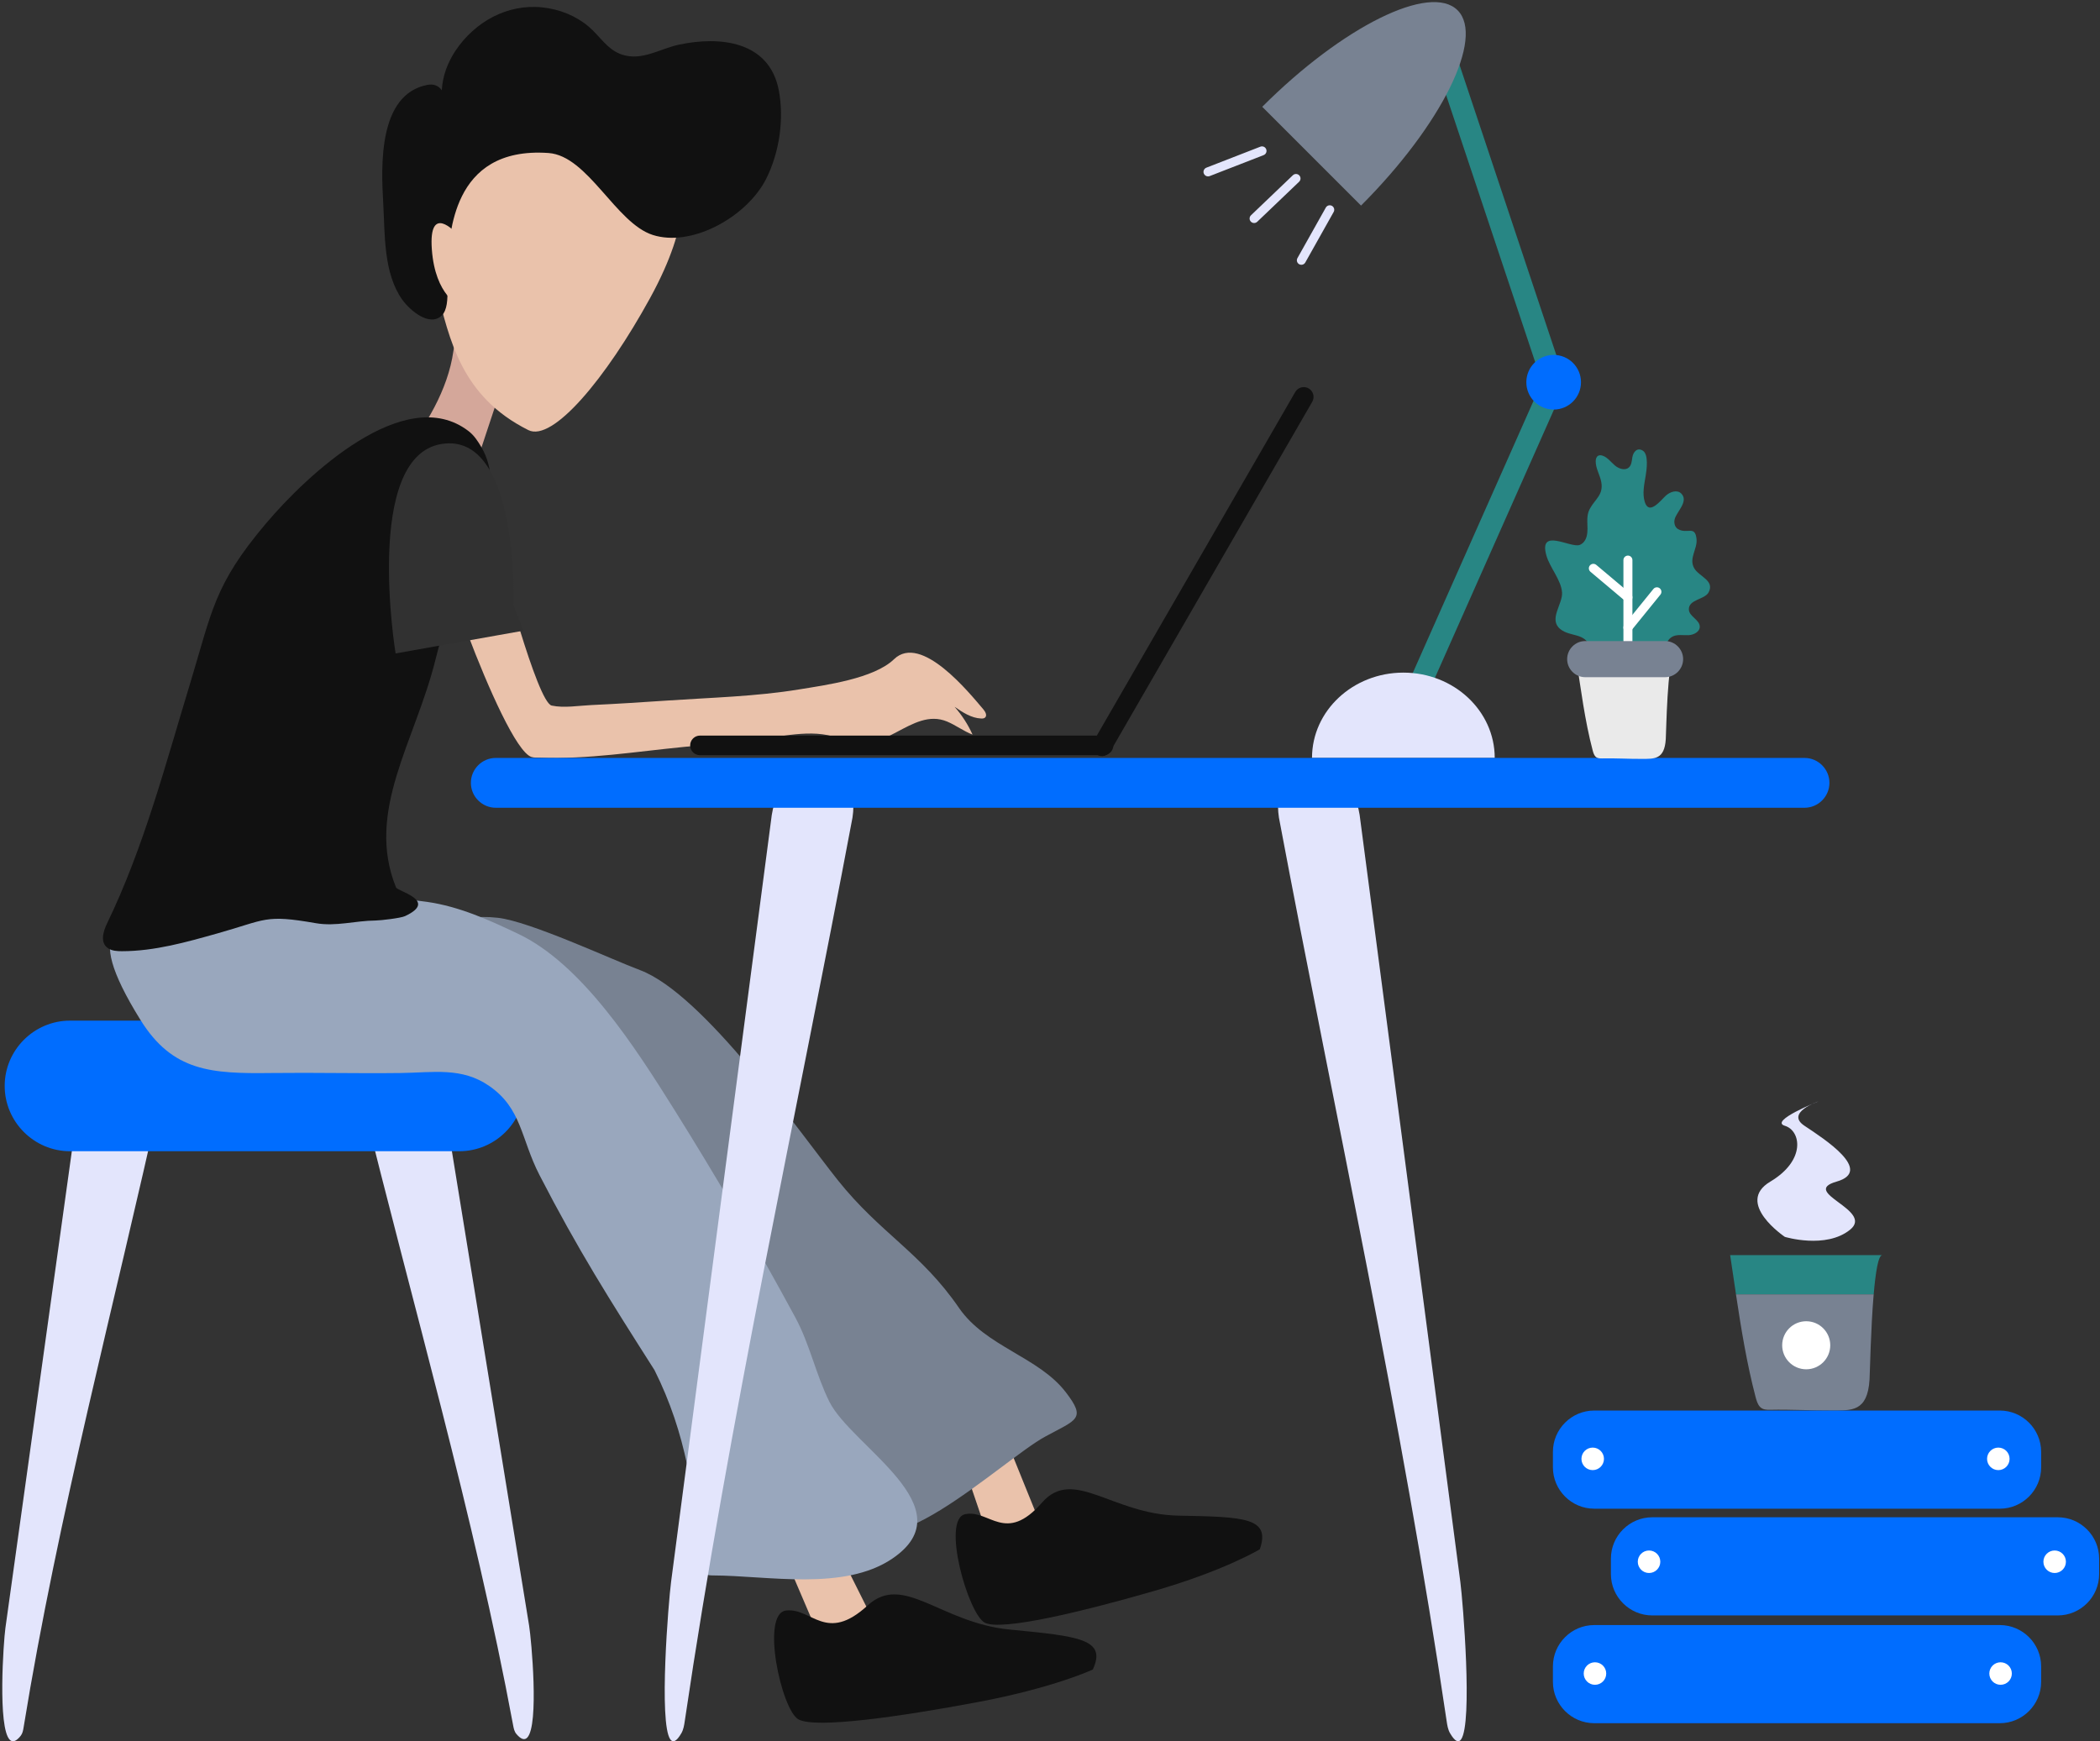 <svg width="873" height="724" viewBox="0 0 873 724" fill="none" xmlns="http://www.w3.org/2000/svg">
<rect x="0" y="0" width="873" height="724" fill="#333333" stroke="none"/>
<g clip-path="url(#clip0_2217_43733)">
<path d="M4.08 723.4C-1.02 718.32 1.45 682.63 2.25 676.9C5.45 653.94 8.65 630.97 11.85 608.01C18.34 561.43 24.83 514.86 31.31 468.28C32.05 462.96 32.79 457.63 33.54 452.31C35.08 443.45 43.87 436.71 53.06 437.33C62.26 437.94 68.52 445.69 66.98 454.55C47.63 542.26 24.12 630.13 9.8 718.3C9.61 719.49 9.39 720.73 8.58 721.76C6.65 724.16 5.19 724.5 4.08 723.4Z" fill="#E3E5FC"/>
<path d="M219.19 722.47C224.17 717.24 220.89 681.63 219.96 675.93C216.24 653.07 212.52 630.21 208.8 607.35C201.26 560.99 193.71 514.62 186.17 468.26C185.31 462.96 184.45 457.66 183.58 452.36C181.84 443.55 172.9 437.08 163.72 437.98C154.54 438.87 148.46 446.81 150.2 455.61C171.54 542.7 197.03 629.83 213.35 717.53C213.57 718.71 213.82 719.95 214.65 720.95C216.64 723.31 218.11 723.61 219.19 722.47Z" fill="#E3E5FC"/>
<path d="M190.95 478.67H29.1C14.17 478.67 1.95 466.45 1.95 451.52V451.52C1.95 436.59 14.17 424.37 29.1 424.37H190.95C205.88 424.37 218.1 436.59 218.1 451.52V451.52C218.11 466.46 205.89 478.67 190.95 478.67Z" fill="#006DFF"/>
<path d="M583.85 287.61L641.36 158C642.27 155.95 644.69 155.02 646.74 155.93L647.74 156.37C649.79 157.28 650.72 159.7 649.81 161.75L592.29 291.36C591.38 293.41 588.96 294.34 586.91 293.43L585.91 292.99C583.87 292.08 582.94 289.66 583.85 287.61Z" fill="#288684"/>
<path d="M639.42 154.2L594.56 19.69C593.85 17.56 595.01 15.24 597.14 14.53L598.18 14.18C600.31 13.47 602.63 14.63 603.34 16.76L648.2 151.27C648.91 153.4 647.75 155.72 645.62 156.43L644.58 156.78C642.45 157.48 640.13 156.32 639.42 154.2Z" fill="#288684"/>
<path d="M645.88 170.29C652.154 170.29 657.24 165.204 657.24 158.93C657.24 152.656 652.154 147.57 645.88 147.57C639.606 147.57 634.52 152.656 634.52 158.93C634.52 165.204 639.606 170.29 645.88 170.29Z" fill="#006DFF"/>
<path d="M583.4 279.67C562.42 279.67 545.42 295.55 545.42 315.15H621.38C621.38 295.55 604.37 279.67 583.4 279.67Z" fill="#E3E5FC"/>
<path d="M605.94 4.27C594.6 -7.07 558.24 10.9 524.73 44.41L565.8 85.48C599.31 51.97 617.28 15.61 605.94 4.27Z" fill="#788292"/>
<path d="M521.35 92.73C520.86 92.73 520.36 92.54 520 92.15C519.28 91.4 519.31 90.22 520.06 89.5L537.47 72.86C538.22 72.14 539.41 72.17 540.12 72.92C540.84 73.67 540.81 74.85 540.06 75.57L522.65 92.21C522.29 92.56 521.82 92.73 521.35 92.73Z" fill="#E3E5FC"/>
<path d="M541 110.1C540.69 110.1 540.37 110.02 540.08 109.86C539.18 109.35 538.86 108.21 539.37 107.31L551.16 86.31C551.66 85.41 552.8 85.09 553.71 85.59C554.61 86.1 554.93 87.24 554.42 88.14L542.63 109.14C542.29 109.76 541.65 110.1 541 110.1Z" fill="#E3E5FC"/>
<path d="M502.19 73.34C501.44 73.34 500.73 72.89 500.44 72.15C500.06 71.19 500.54 70.1 501.5 69.72L523.95 60.99C524.92 60.62 526 61.09 526.38 62.06C526.76 63.03 526.28 64.11 525.32 64.49L502.87 73.22C502.65 73.3 502.42 73.34 502.19 73.34Z" fill="#E3E5FC"/>
<path d="M782.5 521.87C782.48 521.87 719.25 521.87 719.25 521.87C720.06 527.26 720.85 532.73 721.68 538.2H778.92C779.69 529.11 780.82 521.87 782.5 521.87Z" fill="#288684"/>
<path d="M731.69 584.99C732.87 586.18 734.47 586.21 735.95 586.17C744.49 585.98 753.05 586.52 761.6 586.47C769.67 586.43 776.35 587.08 777.19 573.67C777.37 570.84 777.71 552.3 778.91 538.19H721.67C723.83 552.58 726.21 567.08 729.79 580.75C730.21 582.34 730.69 583.98 731.69 584.99Z" fill="#788292"/>
<path d="M750.87 569.34C756.387 569.34 760.86 564.867 760.86 559.35C760.86 553.833 756.387 549.36 750.87 549.36C745.353 549.36 740.88 553.833 740.88 559.35C740.88 564.867 745.353 569.34 750.87 569.34Z" fill="white"/>
<path d="M741.99 514.28C741.99 514.28 721.01 500.2 735.95 491.3C750.89 482.4 748.66 470.09 741.99 468.09C735.32 466.1 755.94 457.94 755.94 457.94C755.94 457.94 741.99 462.67 750.15 468.09C758.3 473.51 779.06 486.85 763.49 491.3C747.93 495.75 779.21 503.11 769.12 511.29C759.04 519.47 741.99 514.28 741.99 514.28Z" fill="#E3E5FC"/>
<path d="M211.39 152.16L194.61 202.82L150.14 207.37C150.14 207.37 183.99 178.56 188.49 145.92C192.99 113.28 211.39 152.16 211.39 152.16Z" fill="#D4A79A"/>
<path d="M282.87 76.72C282.87 76.72 288.47 90.72 270.21 124C251.95 157.28 229.78 183.9 219.64 178.83C191.58 164.81 186.89 141.01 181.51 120.2C174.91 94.69 214.64 47.68 214.64 47.68L241.78 41.37L282.87 76.72Z" fill="#EAC2AB"/>
<path d="M317.6 76.03C317.89 75.53 318.17 75.01 318.44 74.48C323.98 63.6 326.08 49.41 323.73 37.41C319.75 17.07 299.32 14.91 282.16 18.59C274.32 20.27 266.98 25.4 258.68 22.74C252.49 20.76 249.36 14.95 244.65 11C239.25 6.47 232.49 3.81 225.44 3.07C210.83 1.54 197.39 9.1 189.38 21.05C186.09 25.97 183.98 31.63 183.66 37.54C182.2 35.49 180.12 34.82 177.63 35.3C157.24 39.27 158.41 68.87 159.31 84.4C160.06 97.37 159.33 113.5 167.23 124.61C170.38 129.04 178.64 136.09 183.66 131.17C188.14 126.78 184.64 113.33 185.84 107.57C187.52 99.48 186.78 60.7 228.04 63.62C244.44 64.78 256 92.83 271.42 97.71C287.11 102.68 308.86 91.05 317.6 76.03Z" fill="#111111"/>
<path d="M189.55 96.85C189.55 96.85 178.11 84.15 179.52 103.68C180.94 123.2 191.2 127.14 191.2 127.14L189.55 96.85Z" fill="#EAC2AB"/>
<path d="M406.5 569.42L432.97 634.84L413.33 646.5L389.53 576.5C389.53 576.5 399.39 568.49 406.5 569.42Z" fill="#EAC2AB"/>
<path d="M523.72 644.17C523.72 644.17 509.06 653.09 479.4 661.62C449.75 670.16 416.39 678.22 409.43 674.72C402.47 671.22 391.24 631.64 401.27 629.58C411.3 627.53 417.99 642.17 433.18 624.77C446.19 609.86 462.32 629.64 489.77 630.18C517.22 630.72 528.33 630.91 523.72 644.17Z" fill="#111111"/>
<path d="M206.97 381.61C220.33 383.12 253.73 398.73 266.04 403.35C292.46 413.27 332.11 470.37 348.19 490.58C365.92 512.86 382.78 520.66 398.72 543.89C409.87 560 431.76 564.16 443.05 578.85C451.65 590.04 447.7 590.16 434.51 597.32C416.42 607.14 363 658.97 354.77 627.3C351.7 615.47 329.79 590.37 321.81 580.5C303.08 557.33 308.43 521.82 292.37 497.27C284.55 485.32 278.93 471.28 265.3 463.86C253.86 457.63 239.33 457.55 225.69 457.69C206.89 457.87 196.33 425.2 177.52 425.38C152.73 425.62 127.08 449.68 107.2 437.24C73.78 416.31 119.04 414.51 137.74 413.78C174.76 412.35 170.18 377.47 206.97 381.61Z" fill="#788292"/>
<path d="M331.78 611.28L363.33 674.36L343.33 687.08L314.32 619.31C314.32 619.31 324.24 610.79 331.78 611.28Z" fill="#EAC2AB"/>
<path d="M454.3 694.17C454.3 694.17 438.2 701.76 406.39 707.73C374.58 713.7 338.91 718.9 331.87 714.87C324.83 710.84 316.11 670.83 326.81 669.63C337.5 668.43 343.4 683.44 360.7 667.52C375.53 653.88 390.93 674.74 419.73 677.55C448.52 680.35 460.18 681.46 454.3 694.17Z" fill="#111111"/>
<path d="M177.52 374.99C190.88 376.9 203.21 382.46 215.52 388.33C241.94 400.93 264.03 435.4 280.11 461.06C297.84 489.37 314.7 518.31 330.64 547.81C336.69 559.01 339.17 571.55 344.79 582.83C354.09 601.49 402.16 627 370.87 648.11C350.79 661.65 319.05 655.13 296.41 655.05C295.23 655.05 293.96 655.01 293.04 654.28C291.95 653.41 291.72 651.87 291.57 650.48C288.43 621.01 285.43 596.36 272.08 569.67C253.35 540.24 240.35 519.78 224.29 488.61C216.47 473.43 217 460.95 203.38 451.53C191.94 443.61 180.14 445.98 166.51 446.15C147.71 446.38 131.57 445.92 112.77 446.15C87.98 446.45 71.79 445.65 58.39 424.07C32.72 382.72 50.98 383.47 69.67 382.55C106.68 380.71 140.73 369.72 177.52 374.99Z" fill="#99A7BD"/>
<path d="M207.61 232.1C207.61 232.1 223.29 292.04 229.35 293.37C234.43 294.48 240.64 293.39 245.76 293.16C256.27 292.68 266.78 292 277.27 291.29C295.44 290.05 314.15 289.61 332.15 286.66C343.15 284.86 363.32 282.17 371.65 274.1C382.96 263.16 403.12 288.3 408.83 294.99C409.66 295.96 410.45 297.5 409.51 298.35C409.08 298.74 408.45 298.78 407.87 298.75C403.79 298.58 400.19 296.18 396.83 293.88C399.88 297.33 402.41 301.24 404.3 305.44C400.58 304.02 397.36 301.53 393.69 300C378.92 293.86 366.95 315.35 350.4 307.7C339.3 302.57 326.78 306.08 315.24 307.36C304.85 308.51 294.45 309.58 284.04 310.59C264.58 312.49 244.23 315.79 224.63 315.03C223.43 314.98 222.07 315.12 220.9 314.73C214.74 312.65 203 286.25 194.28 263.23C188.78 248.71 181.65 233.09 186.76 210.36C191.46 189.52 213.35 198.93 207.61 232.1Z" fill="#EAC2AB"/>
<path d="M181.05 274.22C183.91 262.67 187.58 251.56 191.79 241.27C198.39 225.14 210.22 203.2 200.12 185.94C198.7 183.51 197.14 181.06 194.77 179.24C168.39 158.98 127.46 197.62 110.4 217.85C88.9 243.34 88.14 254.22 79.03 284.18C68.91 317.45 59.83 352.29 44.5 383.96C42.85 387.38 41.49 392.05 45.01 394.34C46.61 395.38 48.72 395.5 50.69 395.5C64.38 395.48 77.5 391.72 90.39 388.1C110.81 382.37 109.91 380.12 131.28 383.85C139.67 385.31 147.64 382.81 156.14 382.74C158.24 382.72 166.58 381.75 168.36 380.92C182.26 374.45 165.31 370.66 164.62 368.96C151.83 337.31 172.62 308.27 181.05 274.22Z" fill="#111111"/>
<path d="M213.5 251.81C213.5 251.81 216.01 179.28 183.5 184.61C150.99 189.94 164.46 271.69 164.46 271.69L217.57 262.24L213.5 251.81Z" fill="#313131"/>
<path d="M278.67 723.23C273.78 716.37 277.91 665.85 278.98 657.71C283.26 625.11 287.54 592.5 291.82 559.9C300.5 493.77 309.18 427.64 317.86 361.51C318.85 353.95 319.84 346.39 320.84 338.83C322.8 326.24 331.95 316.19 341.18 316.5C350.41 316.81 356.35 327.36 354.39 339.95C330.86 464.91 303.15 590.36 284.66 715.67C284.41 717.36 284.13 719.13 283.27 720.63C281.23 724.15 279.74 724.72 278.67 723.23Z" fill="#E3E5FC"/>
<path d="M607.39 723.23C612.28 716.37 608.15 665.85 607.08 657.71C602.8 625.11 598.52 592.5 594.24 559.9C585.56 493.77 576.88 427.64 568.2 361.51C567.21 353.95 566.22 346.39 565.22 338.83C563.26 326.24 554.11 316.19 544.88 316.5C535.65 316.81 529.71 327.36 531.67 339.95C555.2 464.91 582.91 590.36 601.4 715.67C601.65 717.36 601.93 719.13 602.79 720.63C604.84 724.15 606.33 724.72 607.39 723.23Z" fill="#E3E5FC"/>
<path d="M750.16 335.86H206.11C200.41 335.86 195.75 331.2 195.75 325.5V325.5C195.75 319.8 200.41 315.14 206.11 315.14H750.16C755.86 315.14 760.52 319.8 760.52 325.5V325.5C760.52 331.2 755.86 335.86 750.16 335.86Z" fill="#006DFF"/>
<path d="M657.3 280.5C660.92 278.27 662.65 273.38 661.23 269.37C658.91 262.81 652.92 265.02 648.65 261.58C643.63 257.53 649.7 251.15 649.37 246.36C649 241.09 644.26 236.01 642.84 230.92C639.57 219.22 652.86 227.95 656.66 226.59C658.25 226.02 659.29 224.42 659.65 222.78C660.58 218.58 658.81 215.18 661.11 211.2C663.33 207.36 666.62 205.62 665.67 200.41C665.13 197.45 663.31 194.75 663.36 191.75C663.37 190.89 663.62 189.92 664.37 189.5C664.94 189.18 665.65 189.27 666.27 189.48C668.32 190.2 669.66 192.11 671.31 193.52C672.96 194.93 675.61 195.81 677.19 194.32C678.24 193.33 678.35 191.73 678.56 190.3C678.95 187.72 680.76 185.93 683 187.42C685.45 189.04 684.51 195.44 684.14 197.74C683.55 201.38 682.67 205.16 683.75 208.68C685.54 214.51 690.42 207.98 692.55 206.05C694.29 204.47 697.21 203.52 698.89 205.17C702.22 208.46 696.86 212.85 696.16 215.97C695.82 217.45 696.26 219.23 697.58 219.99C701.44 222.23 704.7 218.24 705.28 224.19C705.68 228.26 701.99 232.15 704.28 236.22C706.28 239.78 712.93 241.29 710.3 246.29C708.68 249.36 701.73 249.22 702.1 253.58C702.34 256.42 706.62 257.72 706.62 260.57C706.62 262.72 704.12 263.99 701.97 264.1C699.82 264.21 697.56 263.71 695.58 264.55C693.33 265.5 692.03 268.26 692.73 270.6C693.33 272.63 695.23 274.49 694.63 276.52C693.91 278.97 690.52 279.06 688 278.67C677.72 277.05 666.69 275.98 657.3 280.5Z" fill="#288684"/>
<path d="M676.75 280.7C675.71 280.7 674.88 279.86 674.88 278.83V232.88C674.88 231.85 675.72 231.01 676.75 231.01C677.78 231.01 678.62 231.85 678.62 232.88V278.83C678.62 279.86 677.79 280.7 676.75 280.7Z" fill="white"/>
<path d="M676.75 262.81C676.33 262.81 675.92 262.67 675.57 262.39C674.76 261.74 674.64 260.56 675.29 259.75L687.34 244.89C688 244.08 689.18 243.97 689.98 244.61C690.78 245.26 690.91 246.44 690.25 247.25L678.2 262.11C677.83 262.58 677.3 262.81 676.75 262.81Z" fill="white"/>
<path d="M676.75 250.27C676.32 250.27 675.89 250.13 675.54 249.83L661.18 237.74C660.39 237.07 660.29 235.89 660.95 235.1C661.62 234.31 662.8 234.21 663.59 234.87L677.95 246.96C678.74 247.63 678.84 248.81 678.18 249.6C677.81 250.04 677.28 250.27 676.75 250.27Z" fill="white"/>
<path d="M655.29 274.06C657.18 286.62 658.88 299.76 662.06 311.87C662.32 312.88 662.64 313.94 663.27 314.58C664.03 315.35 665.06 315.36 666.01 315.34C671.49 315.21 676.99 315.57 682.48 315.54C687.66 315.51 691.95 315.93 692.49 307.32C692.68 304.34 693.15 274.06 695.9 274.06C695.89 274.06 655.29 274.06 655.29 274.06Z" fill="#EAEAEA"/>
<path d="M692.19 281.57H659C654.87 281.57 651.49 278.19 651.49 274.06V274.06C651.49 269.93 654.87 266.55 659 266.55H692.19C696.32 266.55 699.7 269.93 699.7 274.06V274.06C699.7 278.19 696.32 281.57 692.19 281.57Z" fill="#788292"/>
<path d="M458.76 314.01H290.99C288.75 314.01 286.91 312.18 286.91 309.93V309.93C286.91 307.69 288.74 305.85 290.99 305.85H458.76C461 305.85 462.84 307.68 462.84 309.93V309.93C462.83 312.18 461 314.01 458.76 314.01Z" fill="#111111"/>
<path d="M454.57 308.27L538.46 162.98C539.58 161.04 542.09 160.37 544.03 161.49V161.49C545.97 162.61 546.64 165.12 545.52 167.06L461.63 312.35C460.51 314.29 458 314.96 456.06 313.84V313.84C454.12 312.72 453.45 310.21 454.57 308.27Z" fill="#111111"/>
<path d="M831.36 627.3H662.74C653.29 627.3 645.57 619.57 645.57 610.13V603.66C645.57 594.21 653.3 586.49 662.74 586.49H831.36C840.81 586.49 848.53 594.22 848.53 603.66V610.13C848.53 619.58 840.8 627.3 831.36 627.3Z" fill="#006DFF"/>
<path d="M855.47 671.68H686.85C677.4 671.68 669.68 663.95 669.68 654.51V648.04C669.68 638.59 677.41 630.87 686.85 630.87H855.47C864.92 630.87 872.64 638.6 872.64 648.04V654.51C872.65 663.95 864.92 671.68 855.47 671.68Z" fill="#006DFF"/>
<path d="M831.36 716.49H662.74C653.29 716.49 645.57 708.76 645.57 699.32V692.85C645.57 683.4 653.3 675.68 662.74 675.68H831.36C840.81 675.68 848.53 683.41 848.53 692.85V699.32C848.53 708.76 840.8 716.49 831.36 716.49Z" fill="#006DFF"/>
<path d="M662.11 611.26C664.695 611.26 666.79 609.165 666.79 606.58C666.79 603.995 664.695 601.9 662.11 601.9C659.525 601.9 657.43 603.995 657.43 606.58C657.43 609.165 659.525 611.26 662.11 611.26Z" fill="white"/>
<path d="M830.73 611.26C833.315 611.26 835.41 609.165 835.41 606.58C835.41 603.995 833.315 601.9 830.73 601.9C828.146 601.9 826.05 603.995 826.05 606.58C826.05 609.165 828.146 611.26 830.73 611.26Z" fill="white"/>
<path d="M685.53 654.04C688.115 654.04 690.21 651.945 690.21 649.36C690.21 646.775 688.115 644.68 685.53 644.68C682.945 644.68 680.85 646.775 680.85 649.36C680.85 651.945 682.945 654.04 685.53 654.04Z" fill="white"/>
<path d="M854.15 654.04C856.735 654.04 858.83 651.945 858.83 649.36C858.83 646.775 856.735 644.68 854.15 644.68C851.566 644.68 849.47 646.775 849.47 649.36C849.47 651.945 851.566 654.04 854.15 654.04Z" fill="white"/>
<path d="M663.05 700.52C665.635 700.52 667.73 698.425 667.73 695.84C667.73 693.255 665.635 691.16 663.05 691.16C660.465 691.16 658.37 693.255 658.37 695.84C658.37 698.425 660.465 700.52 663.05 700.52Z" fill="white"/>
<path d="M831.67 700.52C834.255 700.52 836.35 698.425 836.35 695.84C836.35 693.255 834.255 691.16 831.67 691.16C829.086 691.16 826.99 693.255 826.99 695.84C826.99 698.425 829.086 700.52 831.67 700.52Z" fill="white"/>
</g>
<defs>
<clipPath id="clip0_2217_43733">
<rect width="873" height="724" fill="white"/>
</clipPath>
</defs>
</svg>
